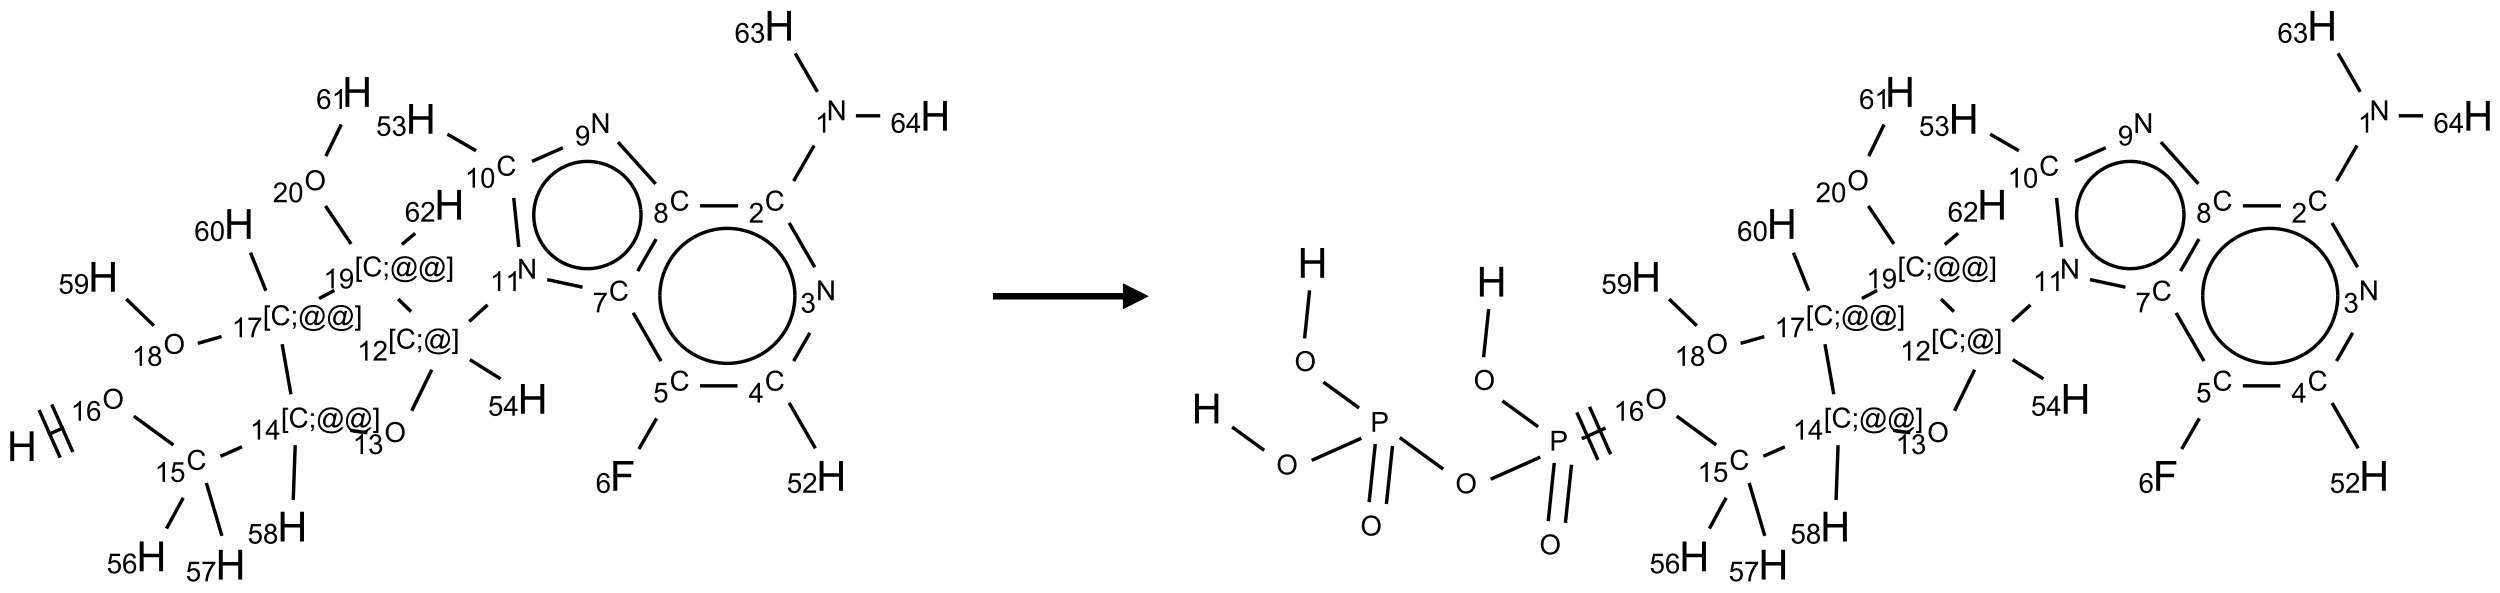 <?xml version="1.0" encoding="UTF-8"?>
<svg xmlns="http://www.w3.org/2000/svg" xmlns:xlink="http://www.w3.org/1999/xlink" width="962" height="228" viewBox="0 0 962 228">
<defs>
<g>
<g id="glyph-0-0">
<path d="M 2 0 L 2 -10 L 10 -10 L 10 0 Z M 2.25 -0.25 L 9.75 -0.25 L 9.75 -9.75 L 2.25 -9.75 Z M 2.25 -0.25 "/>
</g>
<g id="glyph-0-1">
<path d="M 1.281 0 L 1.281 -11.453 L 2.797 -11.453 L 2.797 -6.75 L 8.75 -6.75 L 8.75 -11.453 L 10.266 -11.453 L 10.266 0 L 8.75 0 L 8.75 -5.398 L 2.797 -5.398 L 2.797 0 Z M 1.281 0 "/>
</g>
<g id="glyph-0-2">
<path d="M 1.312 0 L 1.312 -11.453 L 9.039 -11.453 L 9.039 -10.102 L 2.828 -10.102 L 2.828 -6.555 L 8.203 -6.555 L 8.203 -5.203 L 2.828 -5.203 L 2.828 0 Z M 1.312 0 "/>
</g>
<g id="glyph-1-0">
<path d="M 1.332 0 L 1.332 -6.668 L 6.668 -6.668 L 6.668 0 Z M 1.5 -0.168 L 6.5 -0.168 L 6.5 -6.5 L 1.5 -6.5 Z M 1.5 -0.168 "/>
</g>
<g id="glyph-1-1">
<path d="M 0.516 -3.719 C 0.516 -4.984 0.855 -5.977 1.535 -6.695 C 2.215 -7.414 3.094 -7.77 4.172 -7.77 C 4.875 -7.77 5.512 -7.602 6.078 -7.266 C 6.645 -6.93 7.074 -6.461 7.371 -5.855 C 7.668 -5.254 7.816 -4.57 7.816 -3.809 C 7.816 -3.035 7.66 -2.34 7.348 -1.73 C 7.035 -1.117 6.594 -0.656 6.02 -0.34 C 5.449 -0.027 4.828 0.129 4.168 0.129 C 3.449 0.129 2.805 -0.043 2.238 -0.391 C 1.672 -0.738 1.246 -1.211 0.953 -1.812 C 0.66 -2.414 0.516 -3.047 0.516 -3.719 Z M 1.559 -3.703 C 1.559 -2.781 1.805 -2.059 2.301 -1.527 C 2.793 -1 3.414 -0.734 4.16 -0.734 C 4.922 -0.734 5.547 -1 6.039 -1.535 C 6.531 -2.07 6.777 -2.828 6.777 -3.812 C 6.777 -4.434 6.672 -4.977 6.461 -5.441 C 6.25 -5.902 5.945 -6.262 5.539 -6.52 C 5.133 -6.773 4.68 -6.902 4.176 -6.902 C 3.461 -6.902 2.848 -6.656 2.332 -6.164 C 1.816 -5.672 1.559 -4.852 1.559 -3.703 Z M 1.559 -3.703 "/>
</g>
<g id="glyph-1-2">
<path d="M 3.973 0 L 3.035 0 L 3.035 -5.973 C 2.809 -5.758 2.516 -5.543 2.148 -5.328 C 1.781 -5.113 1.453 -4.953 1.16 -4.844 L 1.16 -5.75 C 1.684 -5.996 2.145 -6.297 2.535 -6.645 C 2.93 -6.996 3.207 -7.336 3.371 -7.668 L 3.973 -7.668 Z M 3.973 0 "/>
</g>
<g id="glyph-1-3">
<path d="M 5.309 -5.766 L 4.375 -5.691 C 4.293 -6.059 4.172 -6.328 4.02 -6.496 C 3.766 -6.762 3.453 -6.895 3.082 -6.895 C 2.785 -6.895 2.523 -6.812 2.297 -6.645 C 2 -6.43 1.77 -6.117 1.598 -5.703 C 1.43 -5.289 1.34 -4.703 1.332 -3.938 C 1.559 -4.281 1.836 -4.535 2.16 -4.703 C 2.488 -4.871 2.828 -4.953 3.188 -4.953 C 3.812 -4.953 4.344 -4.723 4.785 -4.262 C 5.223 -3.801 5.441 -3.207 5.441 -2.48 C 5.441 -2 5.34 -1.555 5.133 -1.145 C 4.926 -0.73 4.641 -0.418 4.281 -0.199 C 3.922 0.02 3.512 0.129 3.051 0.129 C 2.27 0.129 1.633 -0.156 1.141 -0.73 C 0.648 -1.305 0.402 -2.254 0.402 -3.574 C 0.402 -5.051 0.672 -6.121 1.219 -6.793 C 1.695 -7.375 2.336 -7.668 3.141 -7.668 C 3.742 -7.668 4.234 -7.5 4.617 -7.16 C 5 -6.824 5.23 -6.359 5.309 -5.766 Z M 1.48 -2.473 C 1.48 -2.152 1.547 -1.844 1.684 -1.547 C 1.82 -1.25 2.016 -1.027 2.262 -0.871 C 2.508 -0.719 2.766 -0.641 3.035 -0.641 C 3.434 -0.641 3.773 -0.801 4.059 -1.121 C 4.344 -1.441 4.484 -1.875 4.484 -2.422 C 4.484 -2.949 4.344 -3.367 4.062 -3.668 C 3.781 -3.973 3.426 -4.125 3 -4.125 C 2.578 -4.125 2.219 -3.973 1.922 -3.668 C 1.625 -3.363 1.48 -2.969 1.48 -2.473 Z M 1.48 -2.473 "/>
</g>
<g id="glyph-1-4">
<path d="M 6.27 -2.676 L 7.281 -2.422 C 7.07 -1.594 6.688 -0.961 6.137 -0.523 C 5.586 -0.086 4.914 0.129 4.121 0.129 C 3.297 0.129 2.629 -0.039 2.113 -0.371 C 1.598 -0.707 1.203 -1.191 0.934 -1.828 C 0.664 -2.465 0.531 -3.145 0.531 -3.875 C 0.531 -4.672 0.684 -5.363 0.988 -5.957 C 1.293 -6.547 1.723 -6.996 2.285 -7.305 C 2.844 -7.613 3.461 -7.766 4.137 -7.766 C 4.898 -7.766 5.543 -7.57 6.062 -7.184 C 6.582 -6.793 6.945 -6.246 7.152 -5.543 L 6.156 -5.309 C 5.98 -5.863 5.723 -6.266 5.387 -6.52 C 5.051 -6.773 4.625 -6.902 4.113 -6.902 C 3.527 -6.902 3.039 -6.762 2.645 -6.48 C 2.25 -6.199 1.973 -5.82 1.812 -5.348 C 1.652 -4.871 1.574 -4.383 1.574 -3.879 C 1.574 -3.23 1.668 -2.664 1.855 -2.18 C 2.047 -1.695 2.34 -1.332 2.738 -1.094 C 3.137 -0.855 3.57 -0.734 4.035 -0.734 C 4.602 -0.734 5.082 -0.898 5.473 -1.223 C 5.867 -1.551 6.133 -2.035 6.27 -2.676 Z M 6.27 -2.676 "/>
</g>
<g id="glyph-1-5">
<path d="M 0.441 -2 L 1.426 -2.082 C 1.5 -1.605 1.668 -1.242 1.934 -1.004 C 2.199 -0.762 2.52 -0.641 2.895 -0.641 C 3.348 -0.641 3.73 -0.812 4.043 -1.152 C 4.355 -1.492 4.512 -1.941 4.512 -2.504 C 4.512 -3.039 4.359 -3.461 4.059 -3.77 C 3.758 -4.078 3.367 -4.234 2.879 -4.234 C 2.578 -4.234 2.305 -4.164 2.062 -4.027 C 1.82 -3.891 1.629 -3.715 1.488 -3.496 L 0.609 -3.609 L 1.348 -7.531 L 5.145 -7.531 L 5.145 -6.637 L 2.098 -6.637 L 1.688 -4.582 C 2.145 -4.902 2.625 -5.062 3.129 -5.062 C 3.797 -5.062 4.359 -4.832 4.816 -4.371 C 5.277 -3.91 5.504 -3.312 5.504 -2.59 C 5.504 -1.898 5.305 -1.301 4.902 -0.797 C 4.41 -0.18 3.742 0.129 2.895 0.129 C 2.199 0.129 1.633 -0.062 1.195 -0.453 C 0.758 -0.844 0.504 -1.359 0.441 -2 Z M 0.441 -2 "/>
</g>
<g id="glyph-1-6">
<path d="M 0.723 2.121 L 0.723 -7.637 L 2.793 -7.637 L 2.793 -6.859 L 1.66 -6.859 L 1.66 1.344 L 2.793 1.344 L 2.793 2.121 Z M 0.723 2.121 "/>
</g>
<g id="glyph-1-7">
<path d="M 0.949 -4.465 L 0.949 -5.531 L 2.016 -5.531 L 2.016 -4.465 Z M 0.949 0 L 0.949 -1.066 L 2.016 -1.066 L 2.016 0 C 2.016 0.391 1.945 0.711 1.809 0.949 C 1.668 1.191 1.449 1.379 1.145 1.512 L 0.887 1.109 C 1.082 1.023 1.23 0.895 1.324 0.727 C 1.418 0.559 1.469 0.316 1.48 0 Z M 0.949 0 "/>
</g>
<g id="glyph-1-8">
<path d="M 6.047 -0.848 C 5.82 -0.59 5.57 -0.379 5.289 -0.223 C 5.008 -0.062 4.73 0.016 4.449 0.016 C 4.141 0.016 3.84 -0.074 3.547 -0.254 C 3.254 -0.434 3.02 -0.715 2.836 -1.09 C 2.652 -1.465 2.562 -1.875 2.562 -2.324 C 2.562 -2.875 2.703 -3.43 2.988 -3.98 C 3.27 -4.535 3.621 -4.953 4.043 -5.23 C 4.461 -5.508 4.871 -5.645 5.266 -5.645 C 5.566 -5.645 5.855 -5.566 6.129 -5.41 C 6.402 -5.25 6.641 -5.012 6.84 -4.688 L 7.016 -5.496 L 7.949 -5.496 L 7.199 -2 C 7.094 -1.516 7.043 -1.246 7.043 -1.191 C 7.043 -1.098 7.078 -1.02 7.148 -0.949 C 7.219 -0.883 7.305 -0.848 7.406 -0.848 C 7.59 -0.848 7.832 -0.953 8.129 -1.168 C 8.527 -1.445 8.84 -1.816 9.07 -2.285 C 9.301 -2.75 9.418 -3.234 9.418 -3.73 C 9.418 -4.309 9.27 -4.852 8.973 -5.355 C 8.676 -5.859 8.23 -6.262 7.645 -6.562 C 7.055 -6.863 6.406 -7.016 5.691 -7.016 C 4.879 -7.016 4.137 -6.824 3.465 -6.445 C 2.793 -6.066 2.273 -5.52 1.902 -4.809 C 1.535 -4.098 1.348 -3.34 1.348 -2.527 C 1.348 -1.676 1.535 -0.941 1.902 -0.328 C 2.273 0.285 2.809 0.742 3.508 1.035 C 4.207 1.328 4.984 1.473 5.832 1.473 C 6.742 1.473 7.504 1.32 8.121 1.016 C 8.734 0.711 9.195 0.34 9.5 -0.098 L 10.441 -0.098 C 10.266 0.266 9.961 0.637 9.531 1.016 C 9.102 1.395 8.59 1.695 7.996 1.914 C 7.402 2.133 6.688 2.246 5.848 2.246 C 5.078 2.246 4.367 2.145 3.715 1.949 C 3.066 1.75 2.512 1.453 2.051 1.055 C 1.594 0.656 1.25 0.199 1.016 -0.316 C 0.723 -0.973 0.578 -1.684 0.578 -2.441 C 0.578 -3.289 0.75 -4.098 1.098 -4.863 C 1.523 -5.805 2.125 -6.527 2.902 -7.027 C 3.684 -7.527 4.629 -7.777 5.738 -7.777 C 6.602 -7.777 7.375 -7.602 8.059 -7.246 C 8.746 -6.895 9.285 -6.371 9.684 -5.672 C 10.02 -5.07 10.188 -4.418 10.188 -3.715 C 10.188 -2.707 9.832 -1.812 9.125 -1.031 C 8.492 -0.328 7.801 0.02 7.051 0.02 C 6.812 0.02 6.617 -0.016 6.473 -0.09 C 6.324 -0.16 6.215 -0.266 6.145 -0.402 C 6.102 -0.488 6.066 -0.637 6.047 -0.848 Z M 3.527 -2.262 C 3.527 -1.785 3.641 -1.414 3.863 -1.152 C 4.09 -0.887 4.348 -0.754 4.641 -0.754 C 4.836 -0.754 5.039 -0.812 5.254 -0.93 C 5.469 -1.047 5.676 -1.219 5.871 -1.449 C 6.066 -1.676 6.23 -1.969 6.355 -2.32 C 6.48 -2.672 6.543 -3.027 6.543 -3.379 C 6.543 -3.852 6.426 -4.219 6.191 -4.48 C 5.957 -4.738 5.672 -4.871 5.332 -4.871 C 5.109 -4.871 4.902 -4.812 4.707 -4.699 C 4.512 -4.586 4.32 -4.406 4.137 -4.156 C 3.953 -3.906 3.805 -3.602 3.691 -3.246 C 3.582 -2.887 3.527 -2.559 3.527 -2.262 Z M 3.527 -2.262 "/>
</g>
<g id="glyph-1-9">
<path d="M 2.27 2.121 L 0.203 2.121 L 0.203 1.344 L 1.332 1.344 L 1.332 -6.859 L 0.203 -6.859 L 0.203 -7.637 L 2.27 -7.637 Z M 2.27 2.121 "/>
</g>
<g id="glyph-1-10">
<path d="M 3.449 0 L 3.449 -1.828 L 0.137 -1.828 L 0.137 -2.688 L 3.621 -7.637 L 4.387 -7.637 L 4.387 -2.688 L 5.418 -2.688 L 5.418 -1.828 L 4.387 -1.828 L 4.387 0 Z M 3.449 -2.688 L 3.449 -6.129 L 1.059 -2.688 Z M 3.449 -2.688 "/>
</g>
<g id="glyph-1-11">
<path d="M 1.887 -4.141 C 1.496 -4.281 1.207 -4.484 1.02 -4.75 C 0.832 -5.016 0.738 -5.328 0.738 -5.699 C 0.738 -6.254 0.938 -6.719 1.34 -7.098 C 1.738 -7.477 2.27 -7.668 2.934 -7.668 C 3.598 -7.668 4.137 -7.473 4.543 -7.086 C 4.949 -6.699 5.152 -6.227 5.152 -5.672 C 5.152 -5.316 5.059 -5.008 4.871 -4.746 C 4.688 -4.484 4.406 -4.281 4.027 -4.141 C 4.496 -3.988 4.852 -3.742 5.098 -3.402 C 5.34 -3.062 5.465 -2.656 5.465 -2.184 C 5.465 -1.531 5.234 -0.98 4.77 -0.535 C 4.309 -0.09 3.703 0.129 2.949 0.129 C 2.195 0.129 1.586 -0.094 1.125 -0.539 C 0.664 -0.984 0.434 -1.543 0.434 -2.207 C 0.434 -2.703 0.559 -3.121 0.809 -3.457 C 1.062 -3.793 1.422 -4.02 1.887 -4.141 Z M 1.699 -5.73 C 1.699 -5.367 1.812 -5.074 2.047 -4.844 C 2.281 -4.613 2.582 -4.5 2.953 -4.5 C 3.312 -4.5 3.609 -4.613 3.84 -4.84 C 4.07 -5.066 4.188 -5.348 4.188 -5.676 C 4.188 -6.02 4.07 -6.309 3.832 -6.543 C 3.594 -6.777 3.297 -6.895 2.941 -6.895 C 2.586 -6.895 2.289 -6.781 2.051 -6.551 C 1.816 -6.324 1.699 -6.047 1.699 -5.73 Z M 1.395 -2.203 C 1.395 -1.938 1.461 -1.676 1.586 -1.426 C 1.711 -1.176 1.902 -0.984 2.152 -0.848 C 2.402 -0.711 2.672 -0.641 2.957 -0.641 C 3.406 -0.641 3.777 -0.785 4.066 -1.074 C 4.359 -1.363 4.504 -1.727 4.504 -2.172 C 4.504 -2.625 4.355 -2.996 4.055 -3.293 C 3.754 -3.586 3.379 -3.734 2.926 -3.734 C 2.484 -3.734 2.121 -3.59 1.832 -3.297 C 1.543 -3.004 1.395 -2.641 1.395 -2.203 Z M 1.395 -2.203 "/>
</g>
<g id="glyph-1-12">
<path d="M 0.449 -2.016 L 1.387 -2.141 C 1.492 -1.609 1.676 -1.227 1.934 -0.992 C 2.191 -0.758 2.508 -0.641 2.879 -0.641 C 3.32 -0.641 3.695 -0.793 3.996 -1.098 C 4.301 -1.402 4.453 -1.781 4.453 -2.234 C 4.453 -2.664 4.312 -3.02 4.031 -3.301 C 3.75 -3.578 3.391 -3.719 2.957 -3.719 C 2.781 -3.719 2.562 -3.684 2.297 -3.613 L 2.402 -4.438 C 2.465 -4.43 2.516 -4.426 2.551 -4.426 C 2.949 -4.426 3.312 -4.531 3.629 -4.738 C 3.949 -4.949 4.109 -5.27 4.109 -5.703 C 4.109 -6.047 3.992 -6.332 3.762 -6.559 C 3.527 -6.785 3.227 -6.895 2.859 -6.895 C 2.496 -6.895 2.191 -6.781 1.949 -6.551 C 1.707 -6.324 1.547 -5.98 1.48 -5.52 L 0.543 -5.688 C 0.656 -6.316 0.918 -6.805 1.324 -7.148 C 1.73 -7.492 2.234 -7.668 2.84 -7.668 C 3.254 -7.668 3.641 -7.578 3.988 -7.398 C 4.34 -7.219 4.609 -6.977 4.793 -6.668 C 4.98 -6.359 5.074 -6.031 5.074 -5.684 C 5.074 -5.352 4.984 -5.051 4.809 -4.781 C 4.629 -4.512 4.367 -4.297 4.02 -4.137 C 4.473 -4.031 4.824 -3.816 5.074 -3.488 C 5.324 -3.16 5.449 -2.75 5.449 -2.254 C 5.449 -1.59 5.203 -1.023 4.719 -0.559 C 4.234 -0.098 3.617 0.137 2.875 0.137 C 2.203 0.137 1.648 -0.062 1.207 -0.465 C 0.762 -0.863 0.512 -1.379 0.449 -2.016 Z M 0.449 -2.016 "/>
</g>
<g id="glyph-1-13">
<path d="M 5.371 -0.902 L 5.371 0 L 0.324 0 C 0.316 -0.227 0.352 -0.441 0.434 -0.652 C 0.562 -0.996 0.766 -1.332 1.051 -1.668 C 1.332 -2 1.742 -2.387 2.277 -2.824 C 3.105 -3.504 3.668 -4.043 3.957 -4.441 C 4.25 -4.84 4.395 -5.215 4.395 -5.566 C 4.395 -5.938 4.262 -6.254 3.996 -6.508 C 3.73 -6.762 3.387 -6.891 2.957 -6.891 C 2.508 -6.891 2.145 -6.754 1.875 -6.484 C 1.605 -6.215 1.469 -5.84 1.465 -5.359 L 0.5 -5.457 C 0.566 -6.176 0.812 -6.727 1.246 -7.102 C 1.676 -7.477 2.254 -7.668 2.98 -7.668 C 3.711 -7.668 4.293 -7.465 4.719 -7.059 C 5.145 -6.652 5.359 -6.148 5.359 -5.547 C 5.359 -5.242 5.297 -4.941 5.172 -4.645 C 5.047 -4.352 4.84 -4.039 4.551 -3.715 C 4.262 -3.387 3.777 -2.938 3.105 -2.371 C 2.543 -1.898 2.18 -1.578 2.02 -1.41 C 1.859 -1.242 1.73 -1.07 1.625 -0.902 Z M 5.371 -0.902 "/>
</g>
<g id="glyph-1-14">
<path d="M 0.812 0 L 0.812 -7.637 L 1.848 -7.637 L 5.859 -1.641 L 5.859 -7.637 L 6.828 -7.637 L 6.828 0 L 5.793 0 L 1.781 -6 L 1.781 0 Z M 0.812 0 "/>
</g>
<g id="glyph-1-15">
<path d="M 0.504 -6.637 L 0.504 -7.535 L 5.449 -7.535 L 5.449 -6.809 C 4.961 -6.289 4.48 -5.602 4.004 -4.746 C 3.527 -3.887 3.156 -3.004 2.895 -2.098 C 2.707 -1.461 2.59 -0.762 2.535 0 L 1.574 0 C 1.582 -0.602 1.703 -1.328 1.926 -2.176 C 2.152 -3.027 2.477 -3.848 2.898 -4.637 C 3.32 -5.426 3.77 -6.094 4.246 -6.637 Z M 0.504 -6.637 "/>
</g>
<g id="glyph-1-16">
<path d="M 0.582 -1.766 L 1.484 -1.848 C 1.562 -1.426 1.707 -1.117 1.922 -0.926 C 2.137 -0.734 2.414 -0.641 2.75 -0.641 C 3.039 -0.641 3.289 -0.707 3.508 -0.84 C 3.727 -0.973 3.902 -1.148 4.043 -1.367 C 4.18 -1.586 4.297 -1.887 4.391 -2.262 C 4.484 -2.637 4.531 -3.016 4.531 -3.406 C 4.531 -3.449 4.531 -3.512 4.527 -3.594 C 4.34 -3.297 4.082 -3.055 3.758 -2.867 C 3.434 -2.68 3.082 -2.59 2.703 -2.59 C 2.07 -2.59 1.535 -2.816 1.098 -3.277 C 0.66 -3.734 0.441 -4.34 0.441 -5.09 C 0.441 -5.863 0.672 -6.484 1.129 -6.957 C 1.586 -7.43 2.156 -7.668 2.844 -7.668 C 3.34 -7.668 3.793 -7.531 4.207 -7.266 C 4.617 -7 4.93 -6.617 5.145 -6.121 C 5.355 -5.629 5.465 -4.91 5.465 -3.973 C 5.465 -2.996 5.359 -2.223 5.145 -1.645 C 4.934 -1.066 4.617 -0.625 4.199 -0.324 C 3.781 -0.02 3.293 0.129 2.73 0.129 C 2.133 0.129 1.645 -0.035 1.266 -0.367 C 0.887 -0.699 0.66 -1.164 0.582 -1.766 Z M 4.422 -5.137 C 4.422 -5.676 4.277 -6.102 3.992 -6.418 C 3.707 -6.734 3.359 -6.891 2.957 -6.891 C 2.543 -6.891 2.18 -6.719 1.871 -6.379 C 1.562 -6.039 1.406 -5.598 1.406 -5.059 C 1.406 -4.57 1.555 -4.176 1.848 -3.871 C 2.141 -3.566 2.5 -3.418 2.934 -3.418 C 3.367 -3.418 3.723 -3.57 4.004 -3.871 C 4.281 -4.176 4.422 -4.598 4.422 -5.137 Z M 4.422 -5.137 "/>
</g>
<g id="glyph-1-17">
<path d="M 0.441 -3.766 C 0.441 -4.668 0.535 -5.395 0.723 -5.945 C 0.906 -6.496 1.184 -6.922 1.551 -7.219 C 1.918 -7.516 2.375 -7.668 2.934 -7.668 C 3.344 -7.668 3.703 -7.586 4.012 -7.418 C 4.32 -7.254 4.574 -7.016 4.777 -6.707 C 4.977 -6.395 5.137 -6.016 5.25 -5.57 C 5.363 -5.125 5.422 -4.523 5.422 -3.766 C 5.422 -2.871 5.328 -2.148 5.145 -1.598 C 4.961 -1.047 4.688 -0.621 4.32 -0.32 C 3.953 -0.02 3.492 0.129 2.934 0.129 C 2.195 0.129 1.617 -0.133 1.199 -0.66 C 0.695 -1.297 0.441 -2.332 0.441 -3.766 Z M 1.406 -3.766 C 1.406 -2.512 1.555 -1.68 1.848 -1.262 C 2.141 -0.848 2.5 -0.641 2.934 -0.641 C 3.363 -0.641 3.727 -0.848 4.02 -1.266 C 4.312 -1.684 4.457 -2.516 4.457 -3.766 C 4.457 -5.023 4.312 -5.859 4.02 -6.27 C 3.727 -6.684 3.359 -6.891 2.922 -6.891 C 2.492 -6.891 2.148 -6.707 1.891 -6.344 C 1.566 -5.879 1.406 -5.02 1.406 -3.766 Z M 1.406 -3.766 "/>
</g>
<g id="glyph-1-18">
<path d="M 0.824 0 L 0.824 -7.637 L 3.703 -7.637 C 4.211 -7.637 4.598 -7.609 4.863 -7.562 C 5.238 -7.5 5.555 -7.383 5.809 -7.207 C 6.062 -7.031 6.266 -6.785 6.418 -6.469 C 6.574 -6.152 6.652 -5.805 6.652 -5.426 C 6.652 -4.777 6.445 -4.227 6.031 -3.777 C 5.617 -3.328 4.871 -3.105 3.793 -3.105 L 1.832 -3.105 L 1.832 0 Z M 1.832 -4.004 L 3.809 -4.004 C 4.461 -4.004 4.922 -4.125 5.199 -4.371 C 5.473 -4.613 5.609 -4.953 5.609 -5.395 C 5.609 -5.715 5.527 -5.988 5.367 -6.215 C 5.207 -6.441 4.992 -6.594 4.73 -6.668 C 4.559 -6.711 4.246 -6.734 3.785 -6.734 L 1.832 -6.734 Z M 1.832 -4.004 "/>
</g>
</g>
</defs>
<path fill="none" stroke-width="0.033" stroke-linecap="butt" stroke-linejoin="miter" stroke="rgb(0%, 0%, 0%)" stroke-opacity="1" stroke-miterlimit="10" d="M 0.252 3.933 L 0.404 3.865 " transform="matrix(40, 0, 0, 40, 8.434, 9.914)"/>
<path fill="none" stroke-width="0.033" stroke-linecap="butt" stroke-linejoin="miter" stroke="rgb(0%, 0%, 0%)" stroke-opacity="1" stroke-miterlimit="10" d="M 0.49 4.1 L 0.287 3.643 " transform="matrix(40, 0, 0, 40, 8.434, 9.914)"/>
<path fill="none" stroke-width="0.033" stroke-linecap="butt" stroke-linejoin="miter" stroke="rgb(0%, 0%, 0%)" stroke-opacity="1" stroke-miterlimit="10" d="M 0.368 4.154 L 0.165 3.697 " transform="matrix(40, 0, 0, 40, 8.434, 9.914)"/>
<path fill="none" stroke-width="0.033" stroke-linecap="butt" stroke-linejoin="miter" stroke="rgb(0%, 0%, 0%)" stroke-opacity="1" stroke-miterlimit="10" d="M 1.077 3.756 L 1.457 4.033 " transform="matrix(40, 0, 0, 40, 8.434, 9.914)"/>
<path fill="none" stroke-width="0.033" stroke-linecap="butt" stroke-linejoin="miter" stroke="rgb(0%, 0%, 0%)" stroke-opacity="1" stroke-miterlimit="10" d="M 1.91 4.142 L 2.117 4.05 " transform="matrix(40, 0, 0, 40, 8.434, 9.914)"/>
<path fill="none" stroke-width="0.033" stroke-linecap="butt" stroke-linejoin="miter" stroke="rgb(0%, 0%, 0%)" stroke-opacity="1" stroke-miterlimit="10" d="M 2.629 4.035 L 2.61 4.562 " transform="matrix(40, 0, 0, 40, 8.434, 9.914)"/>
<path fill="none" stroke-width="0.033" stroke-linecap="butt" stroke-linejoin="miter" stroke="rgb(0%, 0%, 0%)" stroke-opacity="1" stroke-miterlimit="10" d="M 3.159 3.892 L 3.324 3.916 " transform="matrix(40, 0, 0, 40, 8.434, 9.914)"/>
<path fill="none" stroke-width="0.033" stroke-linecap="butt" stroke-linejoin="miter" stroke="rgb(0%, 0%, 0%)" stroke-opacity="1" stroke-miterlimit="10" d="M 3.75 3.704 L 3.943 3.309 " transform="matrix(40, 0, 0, 40, 8.434, 9.914)"/>
<path fill="none" stroke-width="0.033" stroke-linecap="butt" stroke-linejoin="miter" stroke="rgb(0%, 0%, 0%)" stroke-opacity="1" stroke-miterlimit="10" d="M 4.303 2.845 L 4.48 2.685 " transform="matrix(40, 0, 0, 40, 8.434, 9.914)"/>
<path fill="none" stroke-width="0.033" stroke-linecap="butt" stroke-linejoin="miter" stroke="rgb(0%, 0%, 0%)" stroke-opacity="1" stroke-miterlimit="10" d="M 5.053 2.442 L 5.393 2.515 " transform="matrix(40, 0, 0, 40, 8.434, 9.914)"/>
<path fill="none" stroke-width="0.033" stroke-linecap="butt" stroke-linejoin="miter" stroke="rgb(0%, 0%, 0%)" stroke-opacity="1" stroke-miterlimit="10" d="M 5.881 2.762 L 6.148 3.226 " transform="matrix(40, 0, 0, 40, 8.434, 9.914)"/>
<path fill="none" stroke-width="0.033" stroke-linecap="butt" stroke-linejoin="miter" stroke="rgb(0%, 0%, 0%)" stroke-opacity="1" stroke-miterlimit="10" d="M 6.105 3.777 L 5.935 4.072 " transform="matrix(40, 0, 0, 40, 8.434, 9.914)"/>
<path fill="none" stroke-width="0.033" stroke-linecap="butt" stroke-linejoin="miter" stroke="rgb(0%, 0%, 0%)" stroke-opacity="1" stroke-miterlimit="10" d="M 6.523 3.464 L 6.884 3.464 " transform="matrix(40, 0, 0, 40, 8.434, 9.914)"/>
<path fill="none" stroke-width="0.033" stroke-linecap="butt" stroke-linejoin="miter" stroke="rgb(0%, 0%, 0%)" stroke-opacity="1" stroke-miterlimit="10" d="M 7.381 3.628 L 7.633 4.065 " transform="matrix(40, 0, 0, 40, 8.434, 9.914)"/>
<path fill="none" stroke-width="0.033" stroke-linecap="butt" stroke-linejoin="miter" stroke="rgb(0%, 0%, 0%)" stroke-opacity="1" stroke-miterlimit="10" d="M 7.424 3.226 L 7.58 2.954 " transform="matrix(40, 0, 0, 40, 8.434, 9.914)"/>
<path fill="none" stroke-width="0.033" stroke-linecap="butt" stroke-linejoin="miter" stroke="rgb(0%, 0%, 0%)" stroke-opacity="1" stroke-miterlimit="10" d="M 7.627 2.323 L 7.381 1.896 " transform="matrix(40, 0, 0, 40, 8.434, 9.914)"/>
<path fill="none" stroke-width="0.033" stroke-linecap="butt" stroke-linejoin="miter" stroke="rgb(0%, 0%, 0%)" stroke-opacity="1" stroke-miterlimit="10" d="M 7.424 1.494 L 7.621 1.152 " transform="matrix(40, 0, 0, 40, 8.434, 9.914)"/>
<path fill="none" stroke-width="0.033" stroke-linecap="butt" stroke-linejoin="miter" stroke="rgb(0%, 0%, 0%)" stroke-opacity="1" stroke-miterlimit="10" d="M 7.653 0.636 L 7.439 0.265 " transform="matrix(40, 0, 0, 40, 8.434, 9.914)"/>
<path fill="none" stroke-width="0.033" stroke-linecap="butt" stroke-linejoin="miter" stroke="rgb(0%, 0%, 0%)" stroke-opacity="1" stroke-miterlimit="10" d="M 8.023 0.866 L 8.257 0.866 " transform="matrix(40, 0, 0, 40, 8.434, 9.914)"/>
<path fill="none" stroke-width="0.033" stroke-linecap="butt" stroke-linejoin="miter" stroke="rgb(0%, 0%, 0%)" stroke-opacity="1" stroke-miterlimit="10" d="M 6.89 1.732 L 6.523 1.732 " transform="matrix(40, 0, 0, 40, 8.434, 9.914)"/>
<path fill="none" stroke-width="0.033" stroke-linecap="butt" stroke-linejoin="miter" stroke="rgb(0%, 0%, 0%)" stroke-opacity="1" stroke-miterlimit="10" d="M 6.101 2.052 L 5.924 2.36 " transform="matrix(40, 0, 0, 40, 8.434, 9.914)"/>
<path fill="none" stroke-width="0.033" stroke-linecap="butt" stroke-linejoin="miter" stroke="rgb(0%, 0%, 0%)" stroke-opacity="1" stroke-miterlimit="10" d="M 6.096 1.521 L 5.734 1.119 " transform="matrix(40, 0, 0, 40, 8.434, 9.914)"/>
<path fill="none" stroke-width="0.033" stroke-linecap="butt" stroke-linejoin="miter" stroke="rgb(0%, 0%, 0%)" stroke-opacity="1" stroke-miterlimit="10" d="M 5.204 1.173 L 4.907 1.305 " transform="matrix(40, 0, 0, 40, 8.434, 9.914)"/>
<path fill="none" stroke-width="0.033" stroke-linecap="butt" stroke-linejoin="miter" stroke="rgb(0%, 0%, 0%)" stroke-opacity="1" stroke-miterlimit="10" d="M 4.731 1.656 L 4.78 2.128 " transform="matrix(40, 0, 0, 40, 8.434, 9.914)"/>
<path fill="none" stroke-width="0.033" stroke-linecap="butt" stroke-linejoin="miter" stroke="rgb(0%, 0%, 0%)" stroke-opacity="1" stroke-miterlimit="10" d="M 4.369 1.203 L 4.093 1.043 " transform="matrix(40, 0, 0, 40, 8.434, 9.914)"/>
<path fill="none" stroke-width="0.033" stroke-linecap="butt" stroke-linejoin="miter" stroke="rgb(0%, 0%, 0%)" stroke-opacity="1" stroke-miterlimit="10" d="M 4.309 3.212 L 4.605 3.397 " transform="matrix(40, 0, 0, 40, 8.434, 9.914)"/>
<path fill="none" stroke-width="0.033" stroke-linecap="butt" stroke-linejoin="miter" stroke="rgb(0%, 0%, 0%)" stroke-opacity="1" stroke-miterlimit="10" d="M 3.744 2.75 L 3.619 2.629 " transform="matrix(40, 0, 0, 40, 8.434, 9.914)"/>
<path fill="none" stroke-width="0.033" stroke-linecap="butt" stroke-linejoin="miter" stroke="rgb(0%, 0%, 0%)" stroke-opacity="1" stroke-miterlimit="10" d="M 3.166 2.099 L 2.92 1.733 " transform="matrix(40, 0, 0, 40, 8.434, 9.914)"/>
<path fill="none" stroke-width="0.033" stroke-linecap="butt" stroke-linejoin="miter" stroke="rgb(0%, 0%, 0%)" stroke-opacity="1" stroke-miterlimit="10" d="M 2.924 1.254 L 3.072 0.95 " transform="matrix(40, 0, 0, 40, 8.434, 9.914)"/>
<path fill="none" stroke-width="0.033" stroke-linecap="butt" stroke-linejoin="miter" stroke="rgb(0%, 0%, 0%)" stroke-opacity="1" stroke-miterlimit="10" d="M 3.655 2.104 L 3.783 1.997 " transform="matrix(40, 0, 0, 40, 8.434, 9.914)"/>
<path fill="none" stroke-width="0.033" stroke-linecap="butt" stroke-linejoin="miter" stroke="rgb(0%, 0%, 0%)" stroke-opacity="1" stroke-miterlimit="10" d="M 3.005 2.546 L 2.858 2.624 " transform="matrix(40, 0, 0, 40, 8.434, 9.914)"/>
<path fill="none" stroke-width="0.033" stroke-linecap="butt" stroke-linejoin="miter" stroke="rgb(0%, 0%, 0%)" stroke-opacity="1" stroke-miterlimit="10" d="M 2.503 3.063 L 2.588 3.545 " transform="matrix(40, 0, 0, 40, 8.434, 9.914)"/>
<path fill="none" stroke-width="0.033" stroke-linecap="butt" stroke-linejoin="miter" stroke="rgb(0%, 0%, 0%)" stroke-opacity="1" stroke-miterlimit="10" d="M 1.92 2.99 L 1.692 3.055 " transform="matrix(40, 0, 0, 40, 8.434, 9.914)"/>
<path fill="none" stroke-width="0.033" stroke-linecap="butt" stroke-linejoin="miter" stroke="rgb(0%, 0%, 0%)" stroke-opacity="1" stroke-miterlimit="10" d="M 1.27 2.886 L 1.004 2.629 " transform="matrix(40, 0, 0, 40, 8.434, 9.914)"/>
<path fill="none" stroke-width="0.033" stroke-linecap="butt" stroke-linejoin="miter" stroke="rgb(0%, 0%, 0%)" stroke-opacity="1" stroke-miterlimit="10" d="M 2.347 2.549 L 2.199 2.183 " transform="matrix(40, 0, 0, 40, 8.434, 9.914)"/>
<path fill="none" stroke-width="0.033" stroke-linecap="butt" stroke-linejoin="miter" stroke="rgb(0%, 0%, 0%)" stroke-opacity="1" stroke-miterlimit="10" d="M 1.552 4.541 L 1.391 4.837 " transform="matrix(40, 0, 0, 40, 8.434, 9.914)"/>
<path fill="none" stroke-width="0.033" stroke-linecap="butt" stroke-linejoin="miter" stroke="rgb(0%, 0%, 0%)" stroke-opacity="1" stroke-miterlimit="10" d="M 1.774 4.398 L 1.924 4.907 " transform="matrix(40, 0, 0, 40, 8.434, 9.914)"/>
<path fill="none" stroke-width="0.033" stroke-linecap="butt" stroke-linejoin="miter" stroke="rgb(0%, 0%, 0%)" stroke-opacity="1" stroke-miterlimit="10" d="M 5.65 2.292 C 5.446 2.383 5.206 2.333 5.056 2.166 " transform="matrix(40, 0, 0, 40, 8.434, 9.914)"/>
<path fill="none" stroke-width="0.033" stroke-linecap="butt" stroke-linejoin="miter" stroke="rgb(0%, 0%, 0%)" stroke-opacity="1" stroke-miterlimit="10" d="M 5.953 1.767 C 5.977 1.989 5.854 2.202 5.65 2.292 " transform="matrix(40, 0, 0, 40, 8.434, 9.914)"/>
<path fill="none" stroke-width="0.033" stroke-linecap="butt" stroke-linejoin="miter" stroke="rgb(0%, 0%, 0%)" stroke-opacity="1" stroke-miterlimit="10" d="M 5.547 1.316 C 5.766 1.363 5.93 1.545 5.953 1.767 " transform="matrix(40, 0, 0, 40, 8.434, 9.914)"/>
<path fill="none" stroke-width="0.033" stroke-linecap="butt" stroke-linejoin="miter" stroke="rgb(0%, 0%, 0%)" stroke-opacity="1" stroke-miterlimit="10" d="M 4.993 1.563 C 5.105 1.369 5.329 1.27 5.547 1.316 " transform="matrix(40, 0, 0, 40, 8.434, 9.914)"/>
<path fill="none" stroke-width="0.033" stroke-linecap="butt" stroke-linejoin="miter" stroke="rgb(0%, 0%, 0%)" stroke-opacity="1" stroke-miterlimit="10" d="M 5.056 2.166 C 4.907 2 4.881 1.757 4.993 1.563 " transform="matrix(40, 0, 0, 40, 8.434, 9.914)"/>
<path fill="none" stroke-width="0.033" stroke-linecap="butt" stroke-linejoin="miter" stroke="rgb(0%, 0%, 0%)" stroke-opacity="1" stroke-miterlimit="10" d="M 6.461 3.161 C 6.26 3.045 6.137 2.83 6.137 2.598 " transform="matrix(40, 0, 0, 40, 8.434, 9.914)"/>
<path fill="none" stroke-width="0.033" stroke-linecap="butt" stroke-linejoin="miter" stroke="rgb(0%, 0%, 0%)" stroke-opacity="1" stroke-miterlimit="10" d="M 7.111 3.161 C 6.91 3.277 6.662 3.277 6.461 3.161 " transform="matrix(40, 0, 0, 40, 8.434, 9.914)"/>
<path fill="none" stroke-width="0.033" stroke-linecap="butt" stroke-linejoin="miter" stroke="rgb(0%, 0%, 0%)" stroke-opacity="1" stroke-miterlimit="10" d="M 7.436 2.598 C 7.436 2.83 7.312 3.045 7.111 3.161 " transform="matrix(40, 0, 0, 40, 8.434, 9.914)"/>
<path fill="none" stroke-width="0.033" stroke-linecap="butt" stroke-linejoin="miter" stroke="rgb(0%, 0%, 0%)" stroke-opacity="1" stroke-miterlimit="10" d="M 7.111 2.036 C 7.312 2.152 7.436 2.366 7.436 2.598 " transform="matrix(40, 0, 0, 40, 8.434, 9.914)"/>
<path fill="none" stroke-width="0.033" stroke-linecap="butt" stroke-linejoin="miter" stroke="rgb(0%, 0%, 0%)" stroke-opacity="1" stroke-miterlimit="10" d="M 6.461 2.036 C 6.662 1.92 6.91 1.92 7.111 2.036 " transform="matrix(40, 0, 0, 40, 8.434, 9.914)"/>
<path fill="none" stroke-width="0.033" stroke-linecap="butt" stroke-linejoin="miter" stroke="rgb(0%, 0%, 0%)" stroke-opacity="1" stroke-miterlimit="10" d="M 6.137 2.598 C 6.137 2.366 6.26 2.152 6.461 2.036 " transform="matrix(40, 0, 0, 40, 8.434, 9.914)"/>
<g fill="rgb(0%, 0%, 0%)" fill-opacity="1">
<use xlink:href="#glyph-0-1" x="2.66" y="177.426"/>
</g>
<g fill="rgb(0%, 0%, 0%)" fill-opacity="1">
<use xlink:href="#glyph-1-1" x="39.398" y="157.277"/>
</g>
<g fill="rgb(0%, 0%, 0%)" fill-opacity="1">
<use xlink:href="#glyph-1-2" x="27.203" y="161.91"/>
<use xlink:href="#glyph-1-3" x="33.135" y="161.91"/>
</g>
<g fill="rgb(0%, 0%, 0%)" fill-opacity="1">
<use xlink:href="#glyph-1-4" x="71.742" y="180.785"/>
</g>
<g fill="rgb(0%, 0%, 0%)" fill-opacity="1">
<use xlink:href="#glyph-1-2" x="59.5" y="185.422"/>
<use xlink:href="#glyph-1-5" x="65.432" y="185.422"/>
</g>
<g fill="rgb(0%, 0%, 0%)" fill-opacity="1">
<use xlink:href="#glyph-1-6" x="108.09" y="164.523"/>
<use xlink:href="#glyph-1-4" x="111.053" y="164.523"/>
<use xlink:href="#glyph-1-7" x="118.757" y="164.523"/>
<use xlink:href="#glyph-1-8" x="121.72" y="164.523"/>
<use xlink:href="#glyph-1-8" x="132.548" y="164.523"/>
<use xlink:href="#glyph-1-9" x="143.376" y="164.523"/>
</g>
<g fill="rgb(0%, 0%, 0%)" fill-opacity="1">
<use xlink:href="#glyph-1-2" x="96.133" y="169.152"/>
<use xlink:href="#glyph-1-10" x="102.065" y="169.152"/>
</g>
<g fill="rgb(0%, 0%, 0%)" fill-opacity="1">
<use xlink:href="#glyph-0-1" x="106.711" y="208.375"/>
</g>
<g fill="rgb(0%, 0%, 0%)" fill-opacity="1">
<use xlink:href="#glyph-1-5" x="95.258" y="209.168"/>
<use xlink:href="#glyph-1-11" x="101.19" y="209.168"/>
</g>
<g fill="rgb(0%, 0%, 0%)" fill-opacity="1">
<use xlink:href="#glyph-1-1" x="147.91" y="170.086"/>
</g>
<g fill="rgb(0%, 0%, 0%)" fill-opacity="1">
<use xlink:href="#glyph-1-2" x="135.711" y="174.719"/>
<use xlink:href="#glyph-1-12" x="141.643" y="174.719"/>
</g>
<g fill="rgb(0%, 0%, 0%)" fill-opacity="1">
<use xlink:href="#glyph-1-6" x="149.355" y="134.137"/>
<use xlink:href="#glyph-1-4" x="152.319" y="134.137"/>
<use xlink:href="#glyph-1-7" x="160.022" y="134.137"/>
<use xlink:href="#glyph-1-8" x="162.986" y="134.137"/>
<use xlink:href="#glyph-1-9" x="173.814" y="134.137"/>
</g>
<g fill="rgb(0%, 0%, 0%)" fill-opacity="1">
<use xlink:href="#glyph-1-2" x="137.445" y="138.766"/>
<use xlink:href="#glyph-1-13" x="143.378" y="138.766"/>
</g>
<g fill="rgb(0%, 0%, 0%)" fill-opacity="1">
<use xlink:href="#glyph-1-14" x="198.984" y="107.234"/>
</g>
<g fill="rgb(0%, 0%, 0%)" fill-opacity="1">
<use xlink:href="#glyph-1-2" x="188.555" y="112"/>
<use xlink:href="#glyph-1-2" x="194.487" y="112"/>
</g>
<g fill="rgb(0%, 0%, 0%)" fill-opacity="1">
<use xlink:href="#glyph-1-4" x="234.281" y="115.684"/>
</g>
<g fill="rgb(0%, 0%, 0%)" fill-opacity="1">
<use xlink:href="#glyph-1-15" x="228.031" y="120.188"/>
</g>
<g fill="rgb(0%, 0%, 0%)" fill-opacity="1">
<use xlink:href="#glyph-1-4" x="257.656" y="150.324"/>
</g>
<g fill="rgb(0%, 0%, 0%)" fill-opacity="1">
<use xlink:href="#glyph-1-5" x="251.348" y="154.824"/>
</g>
<g fill="rgb(0%, 0%, 0%)" fill-opacity="1">
<use xlink:href="#glyph-0-2" x="234.699" y="188.848"/>
</g>
<g fill="rgb(0%, 0%, 0%)" fill-opacity="1">
<use xlink:href="#glyph-1-3" x="229.234" y="189.641"/>
</g>
<g fill="rgb(0%, 0%, 0%)" fill-opacity="1">
<use xlink:href="#glyph-1-4" x="294.281" y="150.324"/>
</g>
<g fill="rgb(0%, 0%, 0%)" fill-opacity="1">
<use xlink:href="#glyph-1-10" x="288.062" y="154.926"/>
</g>
<g fill="rgb(0%, 0%, 0%)" fill-opacity="1">
<use xlink:href="#glyph-0-1" x="314.102" y="188.848"/>
</g>
<g fill="rgb(0%, 0%, 0%)" fill-opacity="1">
<use xlink:href="#glyph-1-5" x="302.746" y="189.641"/>
<use xlink:href="#glyph-1-13" x="308.678" y="189.641"/>
</g>
<g fill="rgb(0%, 0%, 0%)" fill-opacity="1">
<use xlink:href="#glyph-1-14" x="314" y="115.551"/>
</g>
<g fill="rgb(0%, 0%, 0%)" fill-opacity="1">
<use xlink:href="#glyph-1-12" x="308.031" y="120.316"/>
</g>
<g fill="rgb(0%, 0%, 0%)" fill-opacity="1">
<use xlink:href="#glyph-1-4" x="294.281" y="81.039"/>
</g>
<g fill="rgb(0%, 0%, 0%)" fill-opacity="1">
<use xlink:href="#glyph-1-13" x="288.109" y="85.676"/>
</g>
<g fill="rgb(0%, 0%, 0%)" fill-opacity="1">
<use xlink:href="#glyph-1-14" x="318.109" y="46.266"/>
</g>
<g fill="rgb(0%, 0%, 0%)" fill-opacity="1">
<use xlink:href="#glyph-1-2" x="313.613" y="51.035"/>
</g>
<g fill="rgb(0%, 0%, 0%)" fill-opacity="1">
<use xlink:href="#glyph-0-1" x="294.102" y="15.641"/>
</g>
<g fill="rgb(0%, 0%, 0%)" fill-opacity="1">
<use xlink:href="#glyph-1-3" x="282.668" y="16.434"/>
<use xlink:href="#glyph-1-12" x="288.6" y="16.434"/>
</g>
<g fill="rgb(0%, 0%, 0%)" fill-opacity="1">
<use xlink:href="#glyph-0-1" x="354.102" y="50.281"/>
</g>
<g fill="rgb(0%, 0%, 0%)" fill-opacity="1">
<use xlink:href="#glyph-1-3" x="342.699" y="51.074"/>
<use xlink:href="#glyph-1-10" x="348.632" y="51.074"/>
</g>
<g fill="rgb(0%, 0%, 0%)" fill-opacity="1">
<use xlink:href="#glyph-1-4" x="257.656" y="81.039"/>
</g>
<g fill="rgb(0%, 0%, 0%)" fill-opacity="1">
<use xlink:href="#glyph-1-11" x="251.391" y="85.676"/>
</g>
<g fill="rgb(0%, 0%, 0%)" fill-opacity="1">
<use xlink:href="#glyph-1-14" x="227.234" y="51.184"/>
</g>
<g fill="rgb(0%, 0%, 0%)" fill-opacity="1">
<use xlink:href="#glyph-1-16" x="221.25" y="55.949"/>
</g>
<g fill="rgb(0%, 0%, 0%)" fill-opacity="1">
<use xlink:href="#glyph-1-4" x="190.977" y="67.586"/>
</g>
<g fill="rgb(0%, 0%, 0%)" fill-opacity="1">
<use xlink:href="#glyph-1-2" x="178.816" y="72.219"/>
<use xlink:href="#glyph-1-17" x="184.749" y="72.219"/>
</g>
<g fill="rgb(0%, 0%, 0%)" fill-opacity="1">
<use xlink:href="#glyph-0-1" x="156.156" y="51.469"/>
</g>
<g fill="rgb(0%, 0%, 0%)" fill-opacity="1">
<use xlink:href="#glyph-1-5" x="144.719" y="52.258"/>
<use xlink:href="#glyph-1-12" x="150.651" y="52.258"/>
</g>
<g fill="rgb(0%, 0%, 0%)" fill-opacity="1">
<use xlink:href="#glyph-0-1" x="199.172" y="159.211"/>
</g>
<g fill="rgb(0%, 0%, 0%)" fill-opacity="1">
<use xlink:href="#glyph-1-5" x="187.77" y="159.973"/>
<use xlink:href="#glyph-1-10" x="193.702" y="159.973"/>
</g>
<g fill="rgb(0%, 0%, 0%)" fill-opacity="1">
<use xlink:href="#glyph-1-6" x="136.461" y="106.352"/>
<use xlink:href="#glyph-1-4" x="139.424" y="106.352"/>
<use xlink:href="#glyph-1-7" x="147.128" y="106.352"/>
<use xlink:href="#glyph-1-8" x="150.091" y="106.352"/>
<use xlink:href="#glyph-1-8" x="160.919" y="106.352"/>
<use xlink:href="#glyph-1-9" x="171.747" y="106.352"/>
</g>
<g fill="rgb(0%, 0%, 0%)" fill-opacity="1">
<use xlink:href="#glyph-1-2" x="124.457" y="110.98"/>
<use xlink:href="#glyph-1-16" x="130.389" y="110.98"/>
</g>
<g fill="rgb(0%, 0%, 0%)" fill-opacity="1">
<use xlink:href="#glyph-1-1" x="117.129" y="73.188"/>
</g>
<g fill="rgb(0%, 0%, 0%)" fill-opacity="1">
<use xlink:href="#glyph-1-13" x="104.957" y="77.82"/>
<use xlink:href="#glyph-1-17" x="110.889" y="77.82"/>
</g>
<g fill="rgb(0%, 0%, 0%)" fill-opacity="1">
<use xlink:href="#glyph-0-1" x="131.645" y="41.113"/>
</g>
<g fill="rgb(0%, 0%, 0%)" fill-opacity="1">
<use xlink:href="#glyph-1-3" x="121.684" y="41.906"/>
<use xlink:href="#glyph-1-2" x="127.616" y="41.906"/>
</g>
<g fill="rgb(0%, 0%, 0%)" fill-opacity="1">
<use xlink:href="#glyph-0-1" x="167.121" y="84.516"/>
</g>
<g fill="rgb(0%, 0%, 0%)" fill-opacity="1">
<use xlink:href="#glyph-1-3" x="155.766" y="85.309"/>
<use xlink:href="#glyph-1-13" x="161.698" y="85.309"/>
</g>
<g fill="rgb(0%, 0%, 0%)" fill-opacity="1">
<use xlink:href="#glyph-1-6" x="101.145" y="125.133"/>
<use xlink:href="#glyph-1-4" x="104.108" y="125.133"/>
<use xlink:href="#glyph-1-7" x="111.811" y="125.133"/>
<use xlink:href="#glyph-1-8" x="114.775" y="125.133"/>
<use xlink:href="#glyph-1-8" x="125.603" y="125.133"/>
<use xlink:href="#glyph-1-9" x="136.431" y="125.133"/>
</g>
<g fill="rgb(0%, 0%, 0%)" fill-opacity="1">
<use xlink:href="#glyph-1-2" x="89.156" y="129.758"/>
<use xlink:href="#glyph-1-15" x="95.089" y="129.758"/>
</g>
<g fill="rgb(0%, 0%, 0%)" fill-opacity="1">
<use xlink:href="#glyph-1-1" x="62.906" y="136.152"/>
</g>
<g fill="rgb(0%, 0%, 0%)" fill-opacity="1">
<use xlink:href="#glyph-1-2" x="50.688" y="140.785"/>
<use xlink:href="#glyph-1-11" x="56.62" y="140.785"/>
</g>
<g fill="rgb(0%, 0%, 0%)" fill-opacity="1">
<use xlink:href="#glyph-0-1" x="33.934" y="112.246"/>
</g>
<g fill="rgb(0%, 0%, 0%)" fill-opacity="1">
<use xlink:href="#glyph-1-5" x="22.484" y="113.039"/>
<use xlink:href="#glyph-1-16" x="28.417" y="113.039"/>
</g>
<g fill="rgb(0%, 0%, 0%)" fill-opacity="1">
<use xlink:href="#glyph-0-1" x="86.176" y="91.918"/>
</g>
<g fill="rgb(0%, 0%, 0%)" fill-opacity="1">
<use xlink:href="#glyph-1-3" x="74.77" y="92.711"/>
<use xlink:href="#glyph-1-17" x="80.702" y="92.711"/>
</g>
<g fill="rgb(0%, 0%, 0%)" fill-opacity="1">
<use xlink:href="#glyph-0-1" x="52.477" y="219.82"/>
</g>
<g fill="rgb(0%, 0%, 0%)" fill-opacity="1">
<use xlink:href="#glyph-1-5" x="41.047" y="220.613"/>
<use xlink:href="#glyph-1-3" x="46.979" y="220.613"/>
</g>
<g fill="rgb(0%, 0%, 0%)" fill-opacity="1">
<use xlink:href="#glyph-0-1" x="82.926" y="223.02"/>
</g>
<g fill="rgb(0%, 0%, 0%)" fill-opacity="1">
<use xlink:href="#glyph-1-5" x="71.488" y="223.684"/>
<use xlink:href="#glyph-1-15" x="77.421" y="223.684"/>
</g>
<path fill-rule="nonzero" fill="rgb(0%, 0%, 0%)" fill-opacity="1" d="M 382.098 115.25 L 432.098 115.25 L 432.098 119 L 442.098 114 L 432.098 109 L 432.098 112.75 L 382.098 112.75 "/>
<path fill="none" stroke-width="0.033" stroke-linecap="butt" stroke-linejoin="miter" stroke="rgb(0%, 0%, 0%)" stroke-opacity="1" stroke-miterlimit="10" d="M 0.99 2.545 L 0.942 3.008 " transform="matrix(40, 0, 0, 40, 464.324, 9.914)"/>
<path fill="none" stroke-width="0.033" stroke-linecap="butt" stroke-linejoin="miter" stroke="rgb(0%, 0%, 0%)" stroke-opacity="1" stroke-miterlimit="10" d="M 1.123 3.428 L 1.466 3.677 " transform="matrix(40, 0, 0, 40, 464.324, 9.914)"/>
<path fill="none" stroke-width="0.033" stroke-linecap="butt" stroke-linejoin="miter" stroke="rgb(0%, 0%, 0%)" stroke-opacity="1" stroke-miterlimit="10" d="M 1.622 4.024 L 1.563 4.583 " transform="matrix(40, 0, 0, 40, 464.324, 9.914)"/>
<path fill="none" stroke-width="0.033" stroke-linecap="butt" stroke-linejoin="miter" stroke="rgb(0%, 0%, 0%)" stroke-opacity="1" stroke-miterlimit="10" d="M 1.788 4.042 L 1.729 4.601 " transform="matrix(40, 0, 0, 40, 464.324, 9.914)"/>
<path fill="none" stroke-width="0.033" stroke-linecap="butt" stroke-linejoin="miter" stroke="rgb(0%, 0%, 0%)" stroke-opacity="1" stroke-miterlimit="10" d="M 1.488 3.968 L 1.01 4.181 " transform="matrix(40, 0, 0, 40, 464.324, 9.914)"/>
<path fill="none" stroke-width="0.033" stroke-linecap="butt" stroke-linejoin="miter" stroke="rgb(0%, 0%, 0%)" stroke-opacity="1" stroke-miterlimit="10" d="M 0.553 4.084 L 0.245 3.86 " transform="matrix(40, 0, 0, 40, 464.324, 9.914)"/>
<path fill="none" stroke-width="0.033" stroke-linecap="butt" stroke-linejoin="miter" stroke="rgb(0%, 0%, 0%)" stroke-opacity="1" stroke-miterlimit="10" d="M 1.858 3.962 L 2.275 4.265 " transform="matrix(40, 0, 0, 40, 464.324, 9.914)"/>
<path fill="none" stroke-width="0.033" stroke-linecap="butt" stroke-linejoin="miter" stroke="rgb(0%, 0%, 0%)" stroke-opacity="1" stroke-miterlimit="10" d="M 2.733 4.362 L 3.21 4.149 " transform="matrix(40, 0, 0, 40, 464.324, 9.914)"/>
<path fill="none" stroke-width="0.033" stroke-linecap="butt" stroke-linejoin="miter" stroke="rgb(0%, 0%, 0%)" stroke-opacity="1" stroke-miterlimit="10" d="M 3.344 4.205 L 3.286 4.765 " transform="matrix(40, 0, 0, 40, 464.324, 9.914)"/>
<path fill="none" stroke-width="0.033" stroke-linecap="butt" stroke-linejoin="miter" stroke="rgb(0%, 0%, 0%)" stroke-opacity="1" stroke-miterlimit="10" d="M 3.51 4.223 L 3.451 4.782 " transform="matrix(40, 0, 0, 40, 464.324, 9.914)"/>
<path fill="none" stroke-width="0.033" stroke-linecap="butt" stroke-linejoin="miter" stroke="rgb(0%, 0%, 0%)" stroke-opacity="1" stroke-miterlimit="10" d="M 3.189 3.858 L 2.845 3.609 " transform="matrix(40, 0, 0, 40, 464.324, 9.914)"/>
<path fill="none" stroke-width="0.033" stroke-linecap="butt" stroke-linejoin="miter" stroke="rgb(0%, 0%, 0%)" stroke-opacity="1" stroke-miterlimit="10" d="M 2.664 3.189 L 2.713 2.726 " transform="matrix(40, 0, 0, 40, 464.324, 9.914)"/>
<path fill="none" stroke-width="0.033" stroke-linecap="butt" stroke-linejoin="miter" stroke="rgb(0%, 0%, 0%)" stroke-opacity="1" stroke-miterlimit="10" d="M 3.609 3.972 L 3.837 3.87 " transform="matrix(40, 0, 0, 40, 464.324, 9.914)"/>
<path fill="none" stroke-width="0.033" stroke-linecap="butt" stroke-linejoin="miter" stroke="rgb(0%, 0%, 0%)" stroke-opacity="1" stroke-miterlimit="10" d="M 3.886 4.122 L 3.683 3.665 " transform="matrix(40, 0, 0, 40, 464.324, 9.914)"/>
<path fill="none" stroke-width="0.033" stroke-linecap="butt" stroke-linejoin="miter" stroke="rgb(0%, 0%, 0%)" stroke-opacity="1" stroke-miterlimit="10" d="M 3.764 4.176 L 3.561 3.719 " transform="matrix(40, 0, 0, 40, 464.324, 9.914)"/>
<path fill="none" stroke-width="0.033" stroke-linecap="butt" stroke-linejoin="miter" stroke="rgb(0%, 0%, 0%)" stroke-opacity="1" stroke-miterlimit="10" d="M 4.522 3.756 L 4.902 4.033 " transform="matrix(40, 0, 0, 40, 464.324, 9.914)"/>
<path fill="none" stroke-width="0.033" stroke-linecap="butt" stroke-linejoin="miter" stroke="rgb(0%, 0%, 0%)" stroke-opacity="1" stroke-miterlimit="10" d="M 5.355 4.142 L 5.562 4.05 " transform="matrix(40, 0, 0, 40, 464.324, 9.914)"/>
<path fill="none" stroke-width="0.033" stroke-linecap="butt" stroke-linejoin="miter" stroke="rgb(0%, 0%, 0%)" stroke-opacity="1" stroke-miterlimit="10" d="M 6.074 4.035 L 6.055 4.562 " transform="matrix(40, 0, 0, 40, 464.324, 9.914)"/>
<path fill="none" stroke-width="0.033" stroke-linecap="butt" stroke-linejoin="miter" stroke="rgb(0%, 0%, 0%)" stroke-opacity="1" stroke-miterlimit="10" d="M 6.604 3.892 L 6.769 3.916 " transform="matrix(40, 0, 0, 40, 464.324, 9.914)"/>
<path fill="none" stroke-width="0.033" stroke-linecap="butt" stroke-linejoin="miter" stroke="rgb(0%, 0%, 0%)" stroke-opacity="1" stroke-miterlimit="10" d="M 7.195 3.704 L 7.388 3.309 " transform="matrix(40, 0, 0, 40, 464.324, 9.914)"/>
<path fill="none" stroke-width="0.033" stroke-linecap="butt" stroke-linejoin="miter" stroke="rgb(0%, 0%, 0%)" stroke-opacity="1" stroke-miterlimit="10" d="M 7.748 2.845 L 7.925 2.685 " transform="matrix(40, 0, 0, 40, 464.324, 9.914)"/>
<path fill="none" stroke-width="0.033" stroke-linecap="butt" stroke-linejoin="miter" stroke="rgb(0%, 0%, 0%)" stroke-opacity="1" stroke-miterlimit="10" d="M 8.498 2.442 L 8.838 2.515 " transform="matrix(40, 0, 0, 40, 464.324, 9.914)"/>
<path fill="none" stroke-width="0.033" stroke-linecap="butt" stroke-linejoin="miter" stroke="rgb(0%, 0%, 0%)" stroke-opacity="1" stroke-miterlimit="10" d="M 9.326 2.762 L 9.594 3.226 " transform="matrix(40, 0, 0, 40, 464.324, 9.914)"/>
<path fill="none" stroke-width="0.033" stroke-linecap="butt" stroke-linejoin="miter" stroke="rgb(0%, 0%, 0%)" stroke-opacity="1" stroke-miterlimit="10" d="M 9.55 3.777 L 9.38 4.072 " transform="matrix(40, 0, 0, 40, 464.324, 9.914)"/>
<path fill="none" stroke-width="0.033" stroke-linecap="butt" stroke-linejoin="miter" stroke="rgb(0%, 0%, 0%)" stroke-opacity="1" stroke-miterlimit="10" d="M 9.968 3.464 L 10.329 3.464 " transform="matrix(40, 0, 0, 40, 464.324, 9.914)"/>
<path fill="none" stroke-width="0.033" stroke-linecap="butt" stroke-linejoin="miter" stroke="rgb(0%, 0%, 0%)" stroke-opacity="1" stroke-miterlimit="10" d="M 10.826 3.628 L 11.078 4.065 " transform="matrix(40, 0, 0, 40, 464.324, 9.914)"/>
<path fill="none" stroke-width="0.033" stroke-linecap="butt" stroke-linejoin="miter" stroke="rgb(0%, 0%, 0%)" stroke-opacity="1" stroke-miterlimit="10" d="M 10.869 3.226 L 11.025 2.954 " transform="matrix(40, 0, 0, 40, 464.324, 9.914)"/>
<path fill="none" stroke-width="0.033" stroke-linecap="butt" stroke-linejoin="miter" stroke="rgb(0%, 0%, 0%)" stroke-opacity="1" stroke-miterlimit="10" d="M 11.072 2.323 L 10.826 1.896 " transform="matrix(40, 0, 0, 40, 464.324, 9.914)"/>
<path fill="none" stroke-width="0.033" stroke-linecap="butt" stroke-linejoin="miter" stroke="rgb(0%, 0%, 0%)" stroke-opacity="1" stroke-miterlimit="10" d="M 10.869 1.494 L 11.066 1.152 " transform="matrix(40, 0, 0, 40, 464.324, 9.914)"/>
<path fill="none" stroke-width="0.033" stroke-linecap="butt" stroke-linejoin="miter" stroke="rgb(0%, 0%, 0%)" stroke-opacity="1" stroke-miterlimit="10" d="M 11.098 0.636 L 10.884 0.265 " transform="matrix(40, 0, 0, 40, 464.324, 9.914)"/>
<path fill="none" stroke-width="0.033" stroke-linecap="butt" stroke-linejoin="miter" stroke="rgb(0%, 0%, 0%)" stroke-opacity="1" stroke-miterlimit="10" d="M 11.468 0.866 L 11.702 0.866 " transform="matrix(40, 0, 0, 40, 464.324, 9.914)"/>
<path fill="none" stroke-width="0.033" stroke-linecap="butt" stroke-linejoin="miter" stroke="rgb(0%, 0%, 0%)" stroke-opacity="1" stroke-miterlimit="10" d="M 10.335 1.732 L 9.968 1.732 " transform="matrix(40, 0, 0, 40, 464.324, 9.914)"/>
<path fill="none" stroke-width="0.033" stroke-linecap="butt" stroke-linejoin="miter" stroke="rgb(0%, 0%, 0%)" stroke-opacity="1" stroke-miterlimit="10" d="M 9.546 2.052 L 9.369 2.36 " transform="matrix(40, 0, 0, 40, 464.324, 9.914)"/>
<path fill="none" stroke-width="0.033" stroke-linecap="butt" stroke-linejoin="miter" stroke="rgb(0%, 0%, 0%)" stroke-opacity="1" stroke-miterlimit="10" d="M 9.541 1.521 L 9.18 1.119 " transform="matrix(40, 0, 0, 40, 464.324, 9.914)"/>
<path fill="none" stroke-width="0.033" stroke-linecap="butt" stroke-linejoin="miter" stroke="rgb(0%, 0%, 0%)" stroke-opacity="1" stroke-miterlimit="10" d="M 8.649 1.173 L 8.352 1.305 " transform="matrix(40, 0, 0, 40, 464.324, 9.914)"/>
<path fill="none" stroke-width="0.033" stroke-linecap="butt" stroke-linejoin="miter" stroke="rgb(0%, 0%, 0%)" stroke-opacity="1" stroke-miterlimit="10" d="M 8.176 1.656 L 8.225 2.128 " transform="matrix(40, 0, 0, 40, 464.324, 9.914)"/>
<path fill="none" stroke-width="0.033" stroke-linecap="butt" stroke-linejoin="miter" stroke="rgb(0%, 0%, 0%)" stroke-opacity="1" stroke-miterlimit="10" d="M 7.814 1.203 L 7.538 1.043 " transform="matrix(40, 0, 0, 40, 464.324, 9.914)"/>
<path fill="none" stroke-width="0.033" stroke-linecap="butt" stroke-linejoin="miter" stroke="rgb(0%, 0%, 0%)" stroke-opacity="1" stroke-miterlimit="10" d="M 7.754 3.212 L 8.05 3.397 " transform="matrix(40, 0, 0, 40, 464.324, 9.914)"/>
<path fill="none" stroke-width="0.033" stroke-linecap="butt" stroke-linejoin="miter" stroke="rgb(0%, 0%, 0%)" stroke-opacity="1" stroke-miterlimit="10" d="M 7.189 2.75 L 7.064 2.629 " transform="matrix(40, 0, 0, 40, 464.324, 9.914)"/>
<path fill="none" stroke-width="0.033" stroke-linecap="butt" stroke-linejoin="miter" stroke="rgb(0%, 0%, 0%)" stroke-opacity="1" stroke-miterlimit="10" d="M 6.611 2.099 L 6.365 1.733 " transform="matrix(40, 0, 0, 40, 464.324, 9.914)"/>
<path fill="none" stroke-width="0.033" stroke-linecap="butt" stroke-linejoin="miter" stroke="rgb(0%, 0%, 0%)" stroke-opacity="1" stroke-miterlimit="10" d="M 6.369 1.254 L 6.517 0.95 " transform="matrix(40, 0, 0, 40, 464.324, 9.914)"/>
<path fill="none" stroke-width="0.033" stroke-linecap="butt" stroke-linejoin="miter" stroke="rgb(0%, 0%, 0%)" stroke-opacity="1" stroke-miterlimit="10" d="M 7.101 2.104 L 7.228 1.997 " transform="matrix(40, 0, 0, 40, 464.324, 9.914)"/>
<path fill="none" stroke-width="0.033" stroke-linecap="butt" stroke-linejoin="miter" stroke="rgb(0%, 0%, 0%)" stroke-opacity="1" stroke-miterlimit="10" d="M 6.45 2.546 L 6.303 2.624 " transform="matrix(40, 0, 0, 40, 464.324, 9.914)"/>
<path fill="none" stroke-width="0.033" stroke-linecap="butt" stroke-linejoin="miter" stroke="rgb(0%, 0%, 0%)" stroke-opacity="1" stroke-miterlimit="10" d="M 5.948 3.063 L 6.033 3.545 " transform="matrix(40, 0, 0, 40, 464.324, 9.914)"/>
<path fill="none" stroke-width="0.033" stroke-linecap="butt" stroke-linejoin="miter" stroke="rgb(0%, 0%, 0%)" stroke-opacity="1" stroke-miterlimit="10" d="M 5.365 2.99 L 5.137 3.055 " transform="matrix(40, 0, 0, 40, 464.324, 9.914)"/>
<path fill="none" stroke-width="0.033" stroke-linecap="butt" stroke-linejoin="miter" stroke="rgb(0%, 0%, 0%)" stroke-opacity="1" stroke-miterlimit="10" d="M 4.715 2.886 L 4.449 2.629 " transform="matrix(40, 0, 0, 40, 464.324, 9.914)"/>
<path fill="none" stroke-width="0.033" stroke-linecap="butt" stroke-linejoin="miter" stroke="rgb(0%, 0%, 0%)" stroke-opacity="1" stroke-miterlimit="10" d="M 5.792 2.549 L 5.645 2.183 " transform="matrix(40, 0, 0, 40, 464.324, 9.914)"/>
<path fill="none" stroke-width="0.033" stroke-linecap="butt" stroke-linejoin="miter" stroke="rgb(0%, 0%, 0%)" stroke-opacity="1" stroke-miterlimit="10" d="M 4.997 4.541 L 4.836 4.837 " transform="matrix(40, 0, 0, 40, 464.324, 9.914)"/>
<path fill="none" stroke-width="0.033" stroke-linecap="butt" stroke-linejoin="miter" stroke="rgb(0%, 0%, 0%)" stroke-opacity="1" stroke-miterlimit="10" d="M 5.219 4.398 L 5.369 4.907 " transform="matrix(40, 0, 0, 40, 464.324, 9.914)"/>
<path fill="none" stroke-width="0.033" stroke-linecap="butt" stroke-linejoin="miter" stroke="rgb(0%, 0%, 0%)" stroke-opacity="1" stroke-miterlimit="10" d="M 9.095 2.292 C 8.891 2.383 8.651 2.333 8.502 2.166 " transform="matrix(40, 0, 0, 40, 464.324, 9.914)"/>
<path fill="none" stroke-width="0.033" stroke-linecap="butt" stroke-linejoin="miter" stroke="rgb(0%, 0%, 0%)" stroke-opacity="1" stroke-miterlimit="10" d="M 9.399 1.767 C 9.422 1.989 9.299 2.202 9.095 2.292 " transform="matrix(40, 0, 0, 40, 464.324, 9.914)"/>
<path fill="none" stroke-width="0.033" stroke-linecap="butt" stroke-linejoin="miter" stroke="rgb(0%, 0%, 0%)" stroke-opacity="1" stroke-miterlimit="10" d="M 8.992 1.316 C 9.211 1.363 9.375 1.545 9.399 1.767 " transform="matrix(40, 0, 0, 40, 464.324, 9.914)"/>
<path fill="none" stroke-width="0.033" stroke-linecap="butt" stroke-linejoin="miter" stroke="rgb(0%, 0%, 0%)" stroke-opacity="1" stroke-miterlimit="10" d="M 8.438 1.563 C 8.55 1.369 8.774 1.27 8.992 1.316 " transform="matrix(40, 0, 0, 40, 464.324, 9.914)"/>
<path fill="none" stroke-width="0.033" stroke-linecap="butt" stroke-linejoin="miter" stroke="rgb(0%, 0%, 0%)" stroke-opacity="1" stroke-miterlimit="10" d="M 8.502 2.166 C 8.352 2 8.326 1.757 8.438 1.563 " transform="matrix(40, 0, 0, 40, 464.324, 9.914)"/>
<path fill="none" stroke-width="0.033" stroke-linecap="butt" stroke-linejoin="miter" stroke="rgb(0%, 0%, 0%)" stroke-opacity="1" stroke-miterlimit="10" d="M 9.906 3.161 C 9.705 3.045 9.582 2.83 9.582 2.598 " transform="matrix(40, 0, 0, 40, 464.324, 9.914)"/>
<path fill="none" stroke-width="0.033" stroke-linecap="butt" stroke-linejoin="miter" stroke="rgb(0%, 0%, 0%)" stroke-opacity="1" stroke-miterlimit="10" d="M 10.556 3.161 C 10.355 3.277 10.107 3.277 9.906 3.161 " transform="matrix(40, 0, 0, 40, 464.324, 9.914)"/>
<path fill="none" stroke-width="0.033" stroke-linecap="butt" stroke-linejoin="miter" stroke="rgb(0%, 0%, 0%)" stroke-opacity="1" stroke-miterlimit="10" d="M 10.881 2.598 C 10.881 2.83 10.757 3.045 10.556 3.161 " transform="matrix(40, 0, 0, 40, 464.324, 9.914)"/>
<path fill="none" stroke-width="0.033" stroke-linecap="butt" stroke-linejoin="miter" stroke="rgb(0%, 0%, 0%)" stroke-opacity="1" stroke-miterlimit="10" d="M 10.556 2.036 C 10.757 2.152 10.881 2.366 10.881 2.598 " transform="matrix(40, 0, 0, 40, 464.324, 9.914)"/>
<path fill="none" stroke-width="0.033" stroke-linecap="butt" stroke-linejoin="miter" stroke="rgb(0%, 0%, 0%)" stroke-opacity="1" stroke-miterlimit="10" d="M 9.906 2.036 C 10.107 1.92 10.355 1.92 10.556 2.036 " transform="matrix(40, 0, 0, 40, 464.324, 9.914)"/>
<path fill="none" stroke-width="0.033" stroke-linecap="butt" stroke-linejoin="miter" stroke="rgb(0%, 0%, 0%)" stroke-opacity="1" stroke-miterlimit="10" d="M 9.582 2.598 C 9.582 2.366 9.705 2.152 9.906 2.036 " transform="matrix(40, 0, 0, 40, 464.324, 9.914)"/>
<g fill="rgb(0%, 0%, 0%)" fill-opacity="1">
<use xlink:href="#glyph-0-1" x="499.273" y="106.891"/>
</g>
<g fill="rgb(0%, 0%, 0%)" fill-opacity="1">
<use xlink:href="#glyph-1-1" x="498.113" y="142.793"/>
</g>
<g fill="rgb(0%, 0%, 0%)" fill-opacity="1">
<use xlink:href="#glyph-1-18" x="527.34" y="166.168"/>
</g>
<g fill="rgb(0%, 0%, 0%)" fill-opacity="1">
<use xlink:href="#glyph-1-1" x="523.469" y="206.086"/>
</g>
<g fill="rgb(0%, 0%, 0%)" fill-opacity="1">
<use xlink:href="#glyph-1-1" x="491.109" y="182.574"/>
</g>
<g fill="rgb(0%, 0%, 0%)" fill-opacity="1">
<use xlink:href="#glyph-0-1" x="458.551" y="162.941"/>
</g>
<g fill="rgb(0%, 0%, 0%)" fill-opacity="1">
<use xlink:href="#glyph-1-1" x="560.012" y="189.816"/>
</g>
<g fill="rgb(0%, 0%, 0%)" fill-opacity="1">
<use xlink:href="#glyph-1-18" x="596.242" y="173.41"/>
</g>
<g fill="rgb(0%, 0%, 0%)" fill-opacity="1">
<use xlink:href="#glyph-1-1" x="592.371" y="213.328"/>
</g>
<g fill="rgb(0%, 0%, 0%)" fill-opacity="1">
<use xlink:href="#glyph-1-1" x="567.016" y="150.035"/>
</g>
<g fill="rgb(0%, 0%, 0%)" fill-opacity="1">
<use xlink:href="#glyph-0-1" x="568.176" y="114.133"/>
</g>
<g fill="rgb(0%, 0%, 0%)" fill-opacity="1">
<use xlink:href="#glyph-1-1" x="633.094" y="157.277"/>
</g>
<g fill="rgb(0%, 0%, 0%)" fill-opacity="1">
<use xlink:href="#glyph-1-2" x="620.898" y="161.91"/>
<use xlink:href="#glyph-1-3" x="626.831" y="161.91"/>
</g>
<g fill="rgb(0%, 0%, 0%)" fill-opacity="1">
<use xlink:href="#glyph-1-4" x="665.438" y="180.785"/>
</g>
<g fill="rgb(0%, 0%, 0%)" fill-opacity="1">
<use xlink:href="#glyph-1-2" x="653.195" y="185.422"/>
<use xlink:href="#glyph-1-5" x="659.128" y="185.422"/>
</g>
<g fill="rgb(0%, 0%, 0%)" fill-opacity="1">
<use xlink:href="#glyph-1-6" x="701.785" y="164.523"/>
<use xlink:href="#glyph-1-4" x="704.749" y="164.523"/>
<use xlink:href="#glyph-1-7" x="712.452" y="164.523"/>
<use xlink:href="#glyph-1-8" x="715.415" y="164.523"/>
<use xlink:href="#glyph-1-8" x="726.243" y="164.523"/>
<use xlink:href="#glyph-1-9" x="737.072" y="164.523"/>
</g>
<g fill="rgb(0%, 0%, 0%)" fill-opacity="1">
<use xlink:href="#glyph-1-2" x="689.828" y="169.152"/>
<use xlink:href="#glyph-1-10" x="695.76" y="169.152"/>
</g>
<g fill="rgb(0%, 0%, 0%)" fill-opacity="1">
<use xlink:href="#glyph-0-1" x="700.406" y="208.375"/>
</g>
<g fill="rgb(0%, 0%, 0%)" fill-opacity="1">
<use xlink:href="#glyph-1-5" x="688.953" y="209.168"/>
<use xlink:href="#glyph-1-11" x="694.885" y="209.168"/>
</g>
<g fill="rgb(0%, 0%, 0%)" fill-opacity="1">
<use xlink:href="#glyph-1-1" x="741.605" y="170.086"/>
</g>
<g fill="rgb(0%, 0%, 0%)" fill-opacity="1">
<use xlink:href="#glyph-1-2" x="729.406" y="174.719"/>
<use xlink:href="#glyph-1-12" x="735.339" y="174.719"/>
</g>
<g fill="rgb(0%, 0%, 0%)" fill-opacity="1">
<use xlink:href="#glyph-1-6" x="743.051" y="134.137"/>
<use xlink:href="#glyph-1-4" x="746.014" y="134.137"/>
<use xlink:href="#glyph-1-7" x="753.717" y="134.137"/>
<use xlink:href="#glyph-1-8" x="756.681" y="134.137"/>
<use xlink:href="#glyph-1-9" x="767.509" y="134.137"/>
</g>
<g fill="rgb(0%, 0%, 0%)" fill-opacity="1">
<use xlink:href="#glyph-1-2" x="731.141" y="138.766"/>
<use xlink:href="#glyph-1-13" x="737.073" y="138.766"/>
</g>
<g fill="rgb(0%, 0%, 0%)" fill-opacity="1">
<use xlink:href="#glyph-1-14" x="792.68" y="107.234"/>
</g>
<g fill="rgb(0%, 0%, 0%)" fill-opacity="1">
<use xlink:href="#glyph-1-2" x="782.25" y="112"/>
<use xlink:href="#glyph-1-2" x="788.182" y="112"/>
</g>
<g fill="rgb(0%, 0%, 0%)" fill-opacity="1">
<use xlink:href="#glyph-1-4" x="827.977" y="115.684"/>
</g>
<g fill="rgb(0%, 0%, 0%)" fill-opacity="1">
<use xlink:href="#glyph-1-15" x="821.727" y="120.188"/>
</g>
<g fill="rgb(0%, 0%, 0%)" fill-opacity="1">
<use xlink:href="#glyph-1-4" x="851.352" y="150.324"/>
</g>
<g fill="rgb(0%, 0%, 0%)" fill-opacity="1">
<use xlink:href="#glyph-1-5" x="845.043" y="154.824"/>
</g>
<g fill="rgb(0%, 0%, 0%)" fill-opacity="1">
<use xlink:href="#glyph-0-2" x="828.395" y="188.848"/>
</g>
<g fill="rgb(0%, 0%, 0%)" fill-opacity="1">
<use xlink:href="#glyph-1-3" x="822.93" y="189.641"/>
</g>
<g fill="rgb(0%, 0%, 0%)" fill-opacity="1">
<use xlink:href="#glyph-1-4" x="887.977" y="150.324"/>
</g>
<g fill="rgb(0%, 0%, 0%)" fill-opacity="1">
<use xlink:href="#glyph-1-10" x="881.758" y="154.926"/>
</g>
<g fill="rgb(0%, 0%, 0%)" fill-opacity="1">
<use xlink:href="#glyph-0-1" x="907.797" y="188.848"/>
</g>
<g fill="rgb(0%, 0%, 0%)" fill-opacity="1">
<use xlink:href="#glyph-1-5" x="896.441" y="189.641"/>
<use xlink:href="#glyph-1-13" x="902.374" y="189.641"/>
</g>
<g fill="rgb(0%, 0%, 0%)" fill-opacity="1">
<use xlink:href="#glyph-1-14" x="907.695" y="115.551"/>
</g>
<g fill="rgb(0%, 0%, 0%)" fill-opacity="1">
<use xlink:href="#glyph-1-12" x="901.727" y="120.316"/>
</g>
<g fill="rgb(0%, 0%, 0%)" fill-opacity="1">
<use xlink:href="#glyph-1-4" x="887.977" y="81.039"/>
</g>
<g fill="rgb(0%, 0%, 0%)" fill-opacity="1">
<use xlink:href="#glyph-1-13" x="881.805" y="85.676"/>
</g>
<g fill="rgb(0%, 0%, 0%)" fill-opacity="1">
<use xlink:href="#glyph-1-14" x="911.805" y="46.266"/>
</g>
<g fill="rgb(0%, 0%, 0%)" fill-opacity="1">
<use xlink:href="#glyph-1-2" x="907.309" y="51.035"/>
</g>
<g fill="rgb(0%, 0%, 0%)" fill-opacity="1">
<use xlink:href="#glyph-0-1" x="887.797" y="15.641"/>
</g>
<g fill="rgb(0%, 0%, 0%)" fill-opacity="1">
<use xlink:href="#glyph-1-3" x="876.363" y="16.434"/>
<use xlink:href="#glyph-1-12" x="882.296" y="16.434"/>
</g>
<g fill="rgb(0%, 0%, 0%)" fill-opacity="1">
<use xlink:href="#glyph-0-1" x="947.797" y="50.281"/>
</g>
<g fill="rgb(0%, 0%, 0%)" fill-opacity="1">
<use xlink:href="#glyph-1-3" x="936.395" y="51.074"/>
<use xlink:href="#glyph-1-10" x="942.327" y="51.074"/>
</g>
<g fill="rgb(0%, 0%, 0%)" fill-opacity="1">
<use xlink:href="#glyph-1-4" x="851.352" y="81.039"/>
</g>
<g fill="rgb(0%, 0%, 0%)" fill-opacity="1">
<use xlink:href="#glyph-1-11" x="845.086" y="85.676"/>
</g>
<g fill="rgb(0%, 0%, 0%)" fill-opacity="1">
<use xlink:href="#glyph-1-14" x="820.93" y="51.184"/>
</g>
<g fill="rgb(0%, 0%, 0%)" fill-opacity="1">
<use xlink:href="#glyph-1-16" x="814.945" y="55.949"/>
</g>
<g fill="rgb(0%, 0%, 0%)" fill-opacity="1">
<use xlink:href="#glyph-1-4" x="784.672" y="67.586"/>
</g>
<g fill="rgb(0%, 0%, 0%)" fill-opacity="1">
<use xlink:href="#glyph-1-2" x="772.512" y="72.219"/>
<use xlink:href="#glyph-1-17" x="778.444" y="72.219"/>
</g>
<g fill="rgb(0%, 0%, 0%)" fill-opacity="1">
<use xlink:href="#glyph-0-1" x="749.852" y="51.469"/>
</g>
<g fill="rgb(0%, 0%, 0%)" fill-opacity="1">
<use xlink:href="#glyph-1-5" x="738.414" y="52.258"/>
<use xlink:href="#glyph-1-12" x="744.346" y="52.258"/>
</g>
<g fill="rgb(0%, 0%, 0%)" fill-opacity="1">
<use xlink:href="#glyph-0-1" x="792.867" y="159.211"/>
</g>
<g fill="rgb(0%, 0%, 0%)" fill-opacity="1">
<use xlink:href="#glyph-1-5" x="781.465" y="159.973"/>
<use xlink:href="#glyph-1-10" x="787.397" y="159.973"/>
</g>
<g fill="rgb(0%, 0%, 0%)" fill-opacity="1">
<use xlink:href="#glyph-1-6" x="730.156" y="106.352"/>
<use xlink:href="#glyph-1-4" x="733.12" y="106.352"/>
<use xlink:href="#glyph-1-7" x="740.823" y="106.352"/>
<use xlink:href="#glyph-1-8" x="743.786" y="106.352"/>
<use xlink:href="#glyph-1-8" x="754.615" y="106.352"/>
<use xlink:href="#glyph-1-9" x="765.443" y="106.352"/>
</g>
<g fill="rgb(0%, 0%, 0%)" fill-opacity="1">
<use xlink:href="#glyph-1-2" x="718.152" y="110.98"/>
<use xlink:href="#glyph-1-16" x="724.085" y="110.98"/>
</g>
<g fill="rgb(0%, 0%, 0%)" fill-opacity="1">
<use xlink:href="#glyph-1-1" x="710.824" y="73.188"/>
</g>
<g fill="rgb(0%, 0%, 0%)" fill-opacity="1">
<use xlink:href="#glyph-1-13" x="698.652" y="77.82"/>
<use xlink:href="#glyph-1-17" x="704.585" y="77.82"/>
</g>
<g fill="rgb(0%, 0%, 0%)" fill-opacity="1">
<use xlink:href="#glyph-0-1" x="725.34" y="41.113"/>
</g>
<g fill="rgb(0%, 0%, 0%)" fill-opacity="1">
<use xlink:href="#glyph-1-3" x="715.379" y="41.906"/>
<use xlink:href="#glyph-1-2" x="721.311" y="41.906"/>
</g>
<g fill="rgb(0%, 0%, 0%)" fill-opacity="1">
<use xlink:href="#glyph-0-1" x="760.816" y="84.516"/>
</g>
<g fill="rgb(0%, 0%, 0%)" fill-opacity="1">
<use xlink:href="#glyph-1-3" x="749.461" y="85.309"/>
<use xlink:href="#glyph-1-13" x="755.393" y="85.309"/>
</g>
<g fill="rgb(0%, 0%, 0%)" fill-opacity="1">
<use xlink:href="#glyph-1-6" x="694.84" y="125.133"/>
<use xlink:href="#glyph-1-4" x="697.803" y="125.133"/>
<use xlink:href="#glyph-1-7" x="705.507" y="125.133"/>
<use xlink:href="#glyph-1-8" x="708.47" y="125.133"/>
<use xlink:href="#glyph-1-8" x="719.298" y="125.133"/>
<use xlink:href="#glyph-1-9" x="730.126" y="125.133"/>
</g>
<g fill="rgb(0%, 0%, 0%)" fill-opacity="1">
<use xlink:href="#glyph-1-2" x="682.852" y="129.758"/>
<use xlink:href="#glyph-1-15" x="688.784" y="129.758"/>
</g>
<g fill="rgb(0%, 0%, 0%)" fill-opacity="1">
<use xlink:href="#glyph-1-1" x="656.602" y="136.152"/>
</g>
<g fill="rgb(0%, 0%, 0%)" fill-opacity="1">
<use xlink:href="#glyph-1-2" x="644.383" y="140.785"/>
<use xlink:href="#glyph-1-11" x="650.315" y="140.785"/>
</g>
<g fill="rgb(0%, 0%, 0%)" fill-opacity="1">
<use xlink:href="#glyph-0-1" x="627.633" y="112.246"/>
</g>
<g fill="rgb(0%, 0%, 0%)" fill-opacity="1">
<use xlink:href="#glyph-1-5" x="616.18" y="113.039"/>
<use xlink:href="#glyph-1-16" x="622.112" y="113.039"/>
</g>
<g fill="rgb(0%, 0%, 0%)" fill-opacity="1">
<use xlink:href="#glyph-0-1" x="679.871" y="91.918"/>
</g>
<g fill="rgb(0%, 0%, 0%)" fill-opacity="1">
<use xlink:href="#glyph-1-3" x="668.465" y="92.711"/>
<use xlink:href="#glyph-1-17" x="674.397" y="92.711"/>
</g>
<g fill="rgb(0%, 0%, 0%)" fill-opacity="1">
<use xlink:href="#glyph-0-1" x="646.172" y="219.82"/>
</g>
<g fill="rgb(0%, 0%, 0%)" fill-opacity="1">
<use xlink:href="#glyph-1-5" x="634.742" y="220.613"/>
<use xlink:href="#glyph-1-3" x="640.674" y="220.613"/>
</g>
<g fill="rgb(0%, 0%, 0%)" fill-opacity="1">
<use xlink:href="#glyph-0-1" x="676.621" y="223.02"/>
</g>
<g fill="rgb(0%, 0%, 0%)" fill-opacity="1">
<use xlink:href="#glyph-1-5" x="665.184" y="223.684"/>
<use xlink:href="#glyph-1-15" x="671.116" y="223.684"/>
</g>
</svg>

